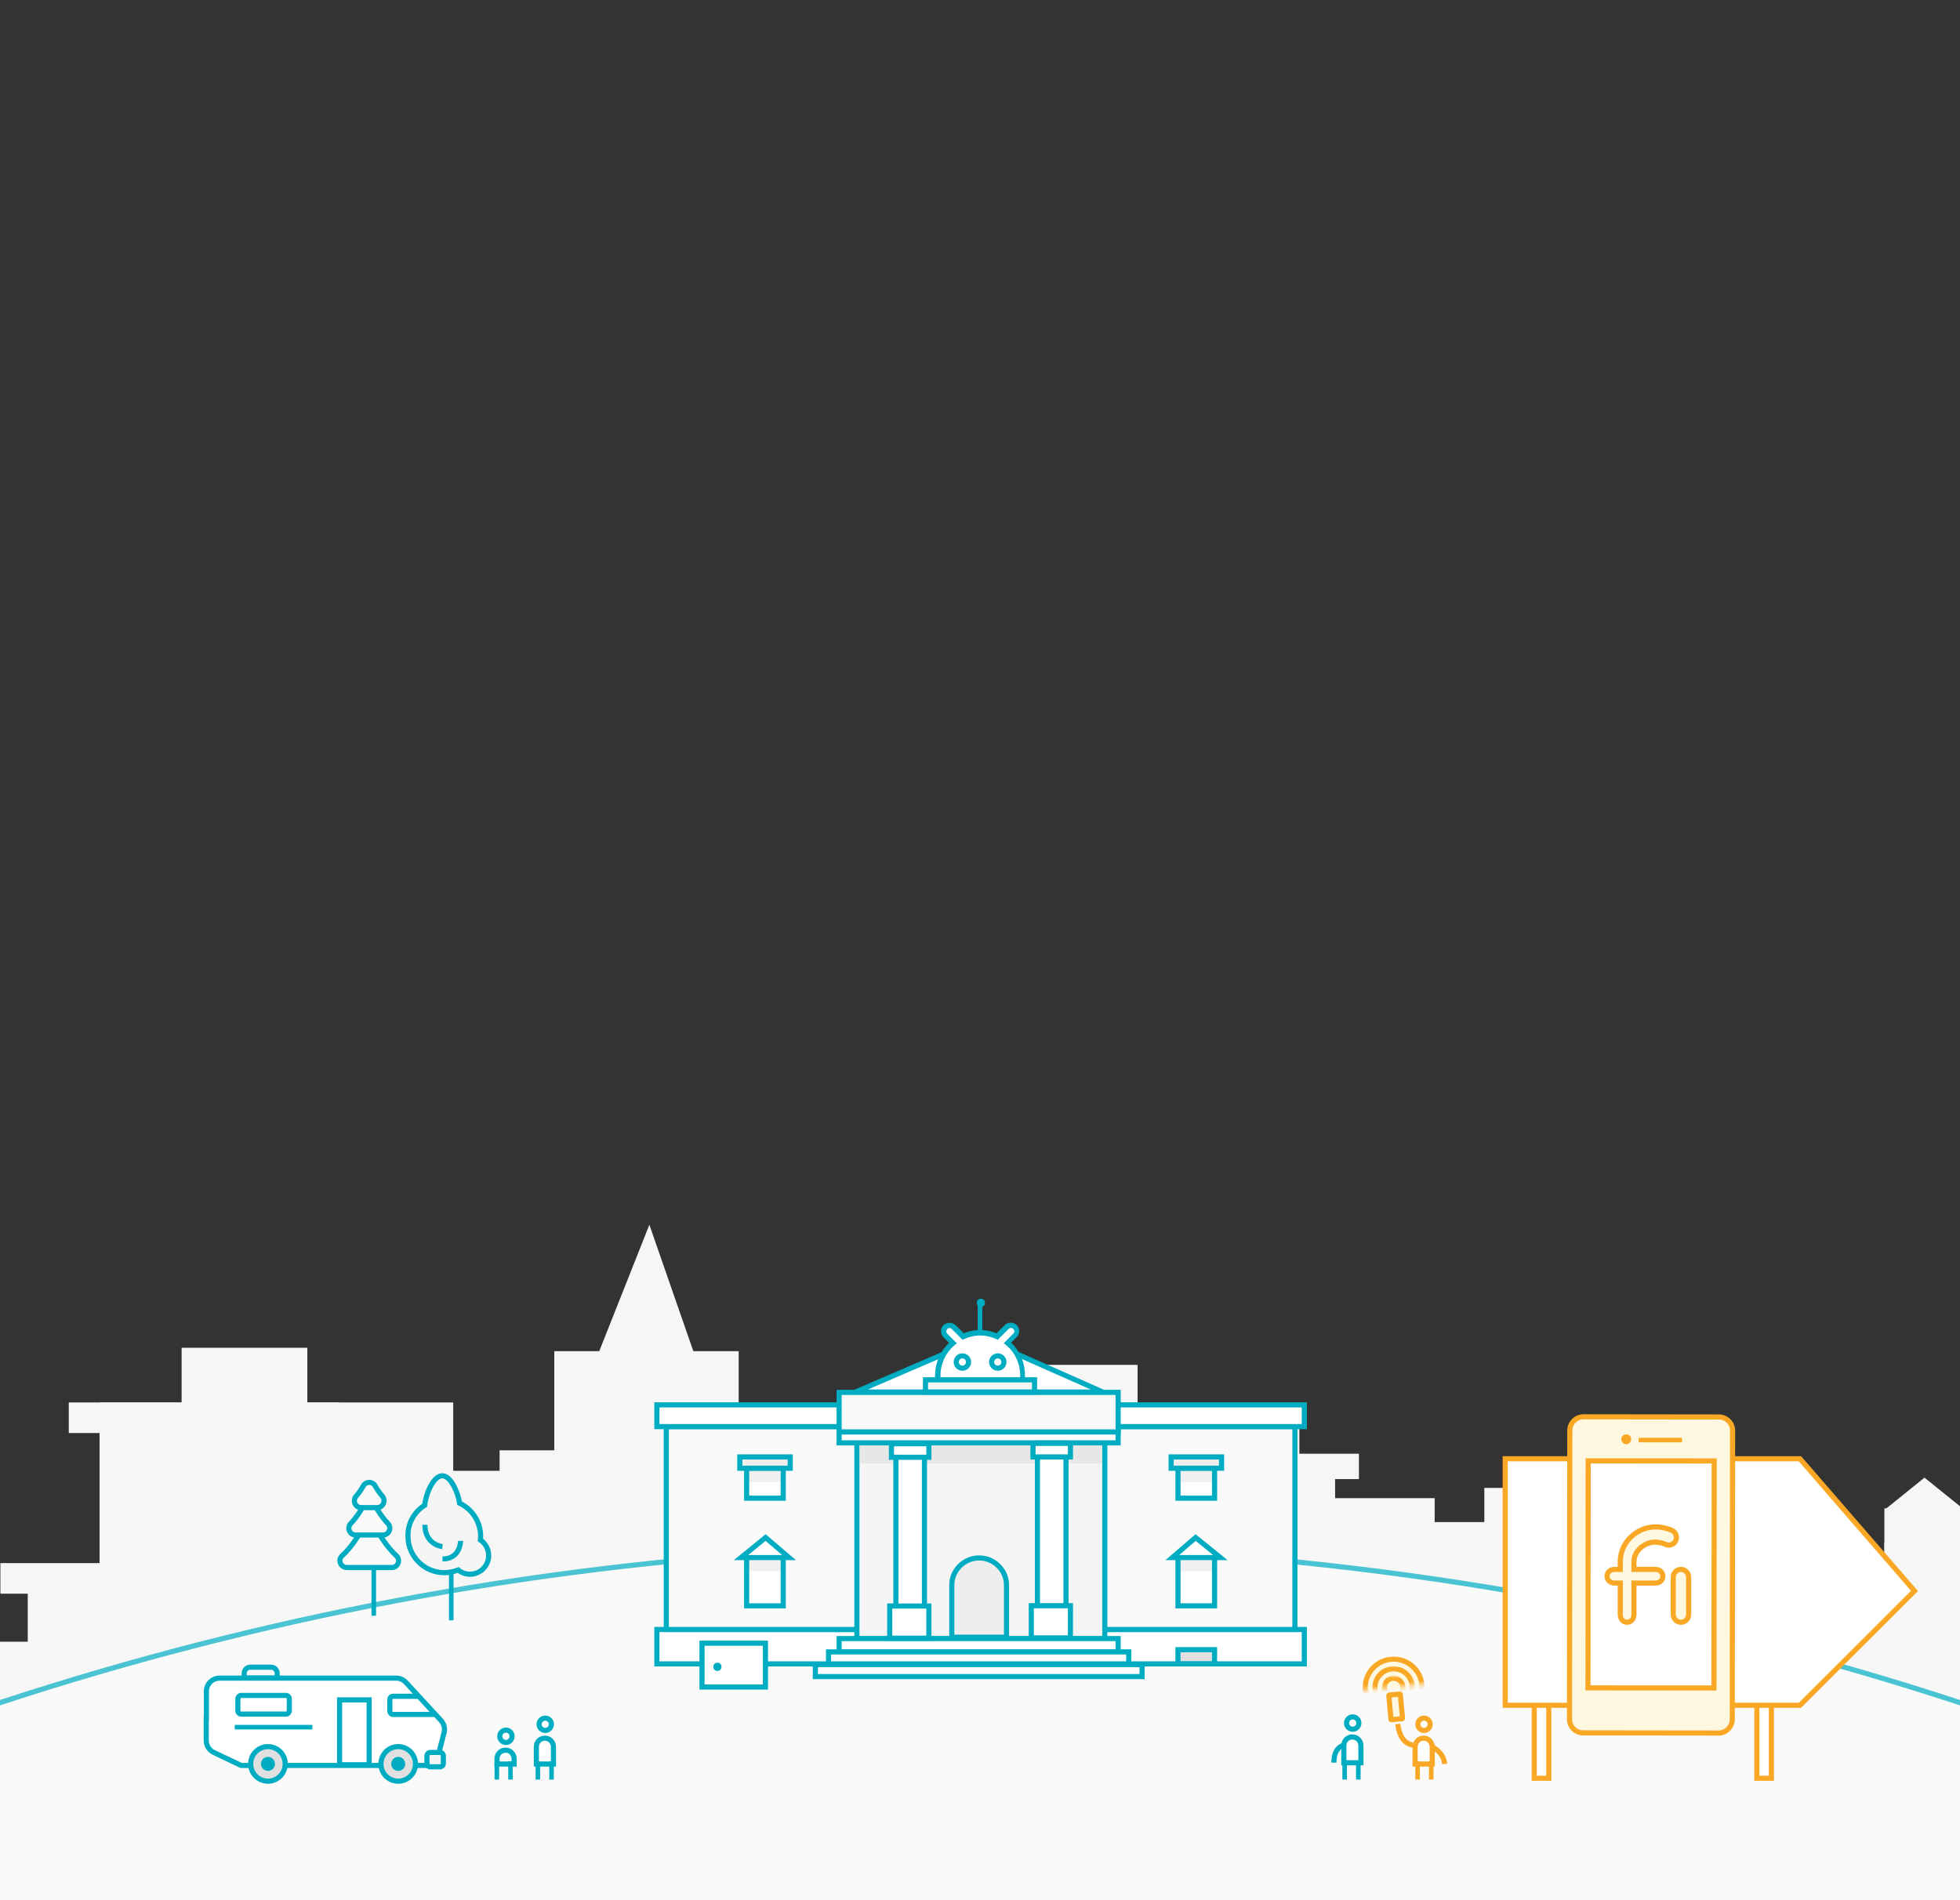 <?xml version="1.0" encoding="UTF-8" standalone="no"?>
<svg width="430px" height="417px" viewBox="0 0 430 417" version="1.1" xmlns="http://www.w3.org/2000/svg" xmlns:xlink="http://www.w3.org/1999/xlink">
    <rect x="0" y="0" width="430" height="417" fill="#333333" stroke="none"/>
    <!-- Generator: Sketch 40 (33762) - http://www.bohemiancoding.com/sketch -->
    <title>home_mobile</title>
    <desc>Created with Sketch.</desc>
    <defs>
        <polygon id="path-1" points="0.121 6.948 12.586 5.661 12.586 0.074 0.121 0.074 0.121 6.948"></polygon>
        <polygon id="path-3" points="7.61833238e-16 7.698 14.253 6.257 14.253 0 0 0 0 7.698"></polygon>
        <polygon id="path-5" points="0.744 5.229 8.962 4.38 8.962 0.697 0.744 0.697 0.744 5.229"></polygon>
        <polygon id="path-7" points="0 5.229 9.752 4.25 9.752 0 7.90586093e-16 0 0 5.229"></polygon>
        <polygon id="path-9" points="0.563 2.765 4.642 2.344 4.642 0.516 0.563 0.516 0.563 2.765"></polygon>
        <polygon id="path-11" points="9.80308648e-16 2.765 6.001 2.247 6.001 0 0 0 2.94092595e-15 2.765"></polygon>
    </defs>
    <g id="Hero" stroke="none" stroke-width="1" fill="none" fill-rule="evenodd">
        <g id="home_mobile">
            <g id="Group-8" transform="translate(-474, 109)">
                <g id="Landscape" transform="translate(0, 113.25)">
                    <g id="City" transform="translate(399.072, 46.5)" fill="#F6F6F6">
                        <polygon id="Fill-3" points="16.503 111.797 94.782 111.797 94.782 105 16.503 105"></polygon>
                        <polygon id="Fill-5" points="500.341 127.547 579.607 127.547 579.607 120.75 500.341 120.75"></polygon>
                        <polygon id="Fill-6" points="22.504 165.167 89.838 165.167 89.838 105 22.504 105"></polygon>
                        <polygon id="Fill-7" points="485.338 163.944 552.125 163.944 552.125 98.25 485.338 98.25"></polygon>
                        <polygon id="Fill-9" points="73.513 109.334 109.739 109.334 109.739 91.5 73.513 91.5"></polygon>
                        <polygon id="Fill-10" points="221.29 140.089 341.182 140.089 341.182 42 221.29 42"></polygon>
                        <polygon id="Fill-11" points="196.536 125.839 236.984 125.839 236.984 27.75 196.536 27.75"></polygon>
                        <polygon id="Fill-12" points="389.145 169.339 453.348 169.339 453.348 69.75 389.145 69.75"></polygon>
                        <polygon id="Fill-13" points="388.57 70.816 458.574 70.816 458.574 65.25 388.57 65.25"></polygon>
                        <polygon id="Fill-14" points="303.055 55.816 373.059 55.816 373.059 50.25 303.055 50.25"></polygon>
                        <polygon id="Fill-15" points="214.539 47.566 284.542 47.566 284.542 42 214.539 42"></polygon>
                        <polygon id="Fill-16" points="308.306 149.089 367.832 149.089 367.832 51 308.306 51"></polygon>
                        <polygon id="Fill-17" points="184.533 152.552 223.541 152.552 223.541 49.5 184.533 49.5"></polygon>
                        <polygon id="Fill-18" points="138.025 176.255 199.967 176.255 199.967 54 138.025 54"></polygon>
                        <polygon id="Fill-19" points="90.016 45.712 149.37 45.712 149.37 39 90.016 39"></polygon>
                        <polygon id="Fill-20" points="75.014 80.962 148.823 80.962 148.823 74.25 75.014 74.25"></polygon>
                        <polygon id="Fill-21" points="114.771 171.832 142.351 171.832 142.351 27 114.771 27"></polygon>
                        <polygon id="Fill-22" points="400.573 128.917 425.769 128.917 425.769 57.75 400.573 57.75"></polygon>
                        <polygon id="Fill-23" points="349.563 131.167 389.675 131.167 389.675 60 349.563 60"></polygon>
                        <polygon id="Fill-24" points="444.081 155.167 484.192 155.167 484.192 84 444.081 84"></polygon>
                        <polygon id="Fill-25" points="299.304 101.917 324.5 101.917 324.5 30.75 299.304 30.75"></polygon>
                        <polygon id="Fill-26" points="96.768 168.504 174.359 168.504 174.359 39 96.768 39"></polygon>
                        <polygon id="Fill-27" points="81.015 171.478 143.675 171.478 143.675 75 81.015 75"></polygon>
                        <polygon id="Fill-28" points="471.085 143.18 532.563 143.18 532.563 76.5 471.085 76.5"></polygon>
                        <polygon id="Fill-29" points="488.339 82.175 505.943 82.175 505.943 62.25 488.339 62.25"></polygon>
                        <polygon id="Fill-30" points="488.339 89.126 490.76 89.126 490.76 69.75 488.339 69.75"></polygon>
                        <polygon id="Fill-31" points="503.341 89.126 505.762 89.126 505.762 69.75 503.341 69.75"></polygon>
                        <polyline id="Fill-32" points="488.339 62.595 497.14 55.5 505.943 62.595"></polyline>
                        <polygon id="Fill-33" points="217.392 0 204.787 31.799 228.195 31.076"></polygon>
                    </g>
                    <ellipse id="Oval-2" stroke="#4AC3D2" stroke-width="1.125" fill="#FAFAFA" cx="689" cy="805.875" rx="689" ry="688.875"></ellipse>
                </g>
                <g id="Group-12" transform="translate(766.643, 267.75)" stroke="#00ACC1" stroke-width="1.125" fill="#FFFFFF">
                    <ellipse id="Oval" cx="4.126" cy="1.352" rx="1.35" ry="1.352"></ellipse>
                    <g id="Group" transform="translate(1.988, 4.208)">
                        <path d="M3.938,2.104 C3.938,1.052 3.113,0.188 2.063,0.188 C1.013,0.188 0.188,1.014 0.188,2.066 L0.188,5.861 L3.938,5.861 L3.938,2.104 L3.938,2.104 Z" id="Shape"></path>
                        <path id="Shape"></path>
                        <path id="Shape"></path>
                    </g>
                    <path id="Shape"></path>
                    <path d="M2.175,6.236 C2.175,6.236 0,6.499 0,10.031" id="Shape"></path>
                </g>
                <g id="Group-15" transform="translate(618.112, 175.5)">
                    <rect id="Rectangle-path" fill="#F5F5F5" x="129.473" y="26.934" width="11.477" height="11.458"></rect>
                    <rect id="Rectangle-path" stroke="#00ACC1" stroke-width="1.125" fill="#FFFFFF" x="0" y="73.068" width="44.146" height="7.551"></rect>
                    <rect id="Rectangle-path" stroke="#00ACC1" stroke-width="1.125" fill="#FAFAFA" x="2.063" y="28.549" width="42.083" height="44.519"></rect>
                    <rect id="Rectangle-path" stroke="#00ACC1" stroke-width="1.125" fill="#FFFFFF" x="0" y="23.778" width="44.146" height="4.771"></rect>
                    <path id="Shape" stroke="#00ACC1" stroke-width="1.125" fill="#FAFAFA"></path>
                    <path id="Shape" stroke="#00ACC1" stroke-width="1.125" fill="#FAFAFA"></path>
                    <rect id="Rectangle-path" stroke="#00ACC1" stroke-width="1.125" fill="#FFFFFF" x="19.691" y="56.726" width="8.026" height="11.158"></rect>
                    <polygon id="Shape" stroke="#00ACC1" stroke-width="1.125" fill="#FFFFFF" points="18.453 57.289 28.993 57.289 23.854 52.894"></polygon>
                    <rect id="Rectangle-path" stroke="#00ACC1" stroke-width="1.125" fill="#FFFFFF" x="19.691" y="37.679" width="8.026" height="6.574"></rect>
                    <rect id="Rectangle-path" stroke="#00ACC1" stroke-width="1.125" fill="#EEEEEE" x="18.191" y="35.199" width="11.065" height="2.48"></rect>
                    <rect id="Rectangle-path" fill="#9E9E9E" opacity="0.15" x="20.254" y="38.242" width="6.901" height="2.48"></rect>
                    <rect id="Rectangle-path" fill="#9E9E9E" opacity="0.15" x="20.254" y="57.815" width="6.901" height="2.48"></rect>
                    <rect id="Rectangle-path" stroke="#00ACC1" stroke-width="1.125" fill="#FFFFFF" x="97.893" y="73.068" width="44.146" height="7.551"></rect>
                    <rect id="Rectangle-path" stroke="#00ACC1" stroke-width="1.125" fill="#FAFAFA" x="97.893" y="28.549" width="42.083" height="44.519"></rect>
                    <rect id="Rectangle-path" stroke="#00ACC1" stroke-width="1.125" fill="#F5F5F5" x="43.883" y="28.737" width="54.385" height="46.397"></rect>
                    <rect id="Rectangle-path" stroke="#00ACC1" stroke-width="1.125" fill="#FFFFFF" x="97.893" y="23.778" width="44.146" height="4.771"></rect>
                    <rect id="Rectangle-path" stroke="#00ACC1" stroke-width="1.125" fill="#FFFFFF" x="39.982" y="29.714" width="61.211" height="2.404"></rect>
                    <rect id="Rectangle-path" stroke="#00ACC1" stroke-width="1.125" fill="#FFFFFF" x="39.982" y="75.059" width="61.211" height="2.93"></rect>
                    <rect id="Rectangle-path" stroke="#00ACC1" stroke-width="1.125" fill="#FFFFFF" x="37.657" y="77.99" width="65.862" height="2.63"></rect>
                    <rect id="Rectangle-path" stroke="#00ACC1" stroke-width="1.125" fill="#FFFFFF" x="34.769" y="80.77" width="71.676" height="2.63"></rect>
                    <rect id="Rectangle-path" stroke="#00ACC1" stroke-width="1.125" fill="#FAFAFA" x="39.982" y="21.036" width="61.211" height="8.678"></rect>
                    <path id="Shape" stroke="#00ACC1" stroke-width="1.125" fill="#FAFAFA"></path>
                    <path id="Shape" stroke="#00ACC1" stroke-width="1.125" fill="#FAFAFA"></path>
                    <path d="M64.699,74.759 L64.699,63.3 C64.699,60.032 67.437,57.364 70.7,57.364 C73.963,57.364 76.701,60.032 76.701,63.3 L76.701,74.759 L64.699,74.759 L64.699,74.759 Z" id="Shape" stroke="#00ACC1" stroke-width="1.125" fill="#EEEEEE"></path>
                    <rect id="Rectangle-path" stroke="#00ACC1" stroke-width="1.125" fill="#FFFFFF" x="114.321" y="56.726" width="8.026" height="11.158"></rect>
                    <polygon id="Shape" stroke="#00ACC1" stroke-width="1.125" fill="#FFFFFF" points="123.622 57.289 113.083 57.289 118.184 52.894"></polygon>
                    <rect id="Rectangle-path" stroke="#00ACC1" stroke-width="1.125" fill="#FFFFFF" x="114.321" y="37.679" width="8.026" height="6.574"></rect>
                    <rect id="Rectangle-path" stroke="#00ACC1" stroke-width="1.125" fill="#E0E0E0" x="114.321" y="77.501" width="8.026" height="3.081"></rect>
                    <rect id="Rectangle-path" stroke="#00ACC1" stroke-width="1.125" fill="#EEEEEE" x="112.82" y="35.199" width="11.065" height="2.48"></rect>
                    <rect id="Rectangle-path" fill="#9E9E9E" opacity="0.15" x="114.883" y="38.242" width="6.901" height="2.48"></rect>
                    <rect id="Rectangle-path" fill="#DBDBDB" opacity="0.5" x="44.446" y="32.682" width="53.222" height="3.982"></rect>
                    <rect id="Rectangle-path" fill="#9E9E9E" opacity="0.15" x="114.883" y="57.815" width="6.901" height="2.48"></rect>
                    <g id="Group" transform="translate(82.14, 32.118)" stroke="#00ACC1" stroke-width="1.125" fill="#FFFFFF">
                        <rect id="Rectangle-path" x="1.35" y="0.038" width="6.264" height="37.005"></rect>
                        <rect id="Rectangle-path" x="0" y="35.728" width="8.589" height="7.063"></rect>
                        <rect id="Rectangle-path" x="0.375" y="0.113" width="8.214" height="2.968"></rect>
                    </g>
                    <g id="Group" transform="translate(51.009, 32.118)" stroke="#00ACC1" stroke-width="1.125" fill="#FFFFFF">
                        <rect id="Rectangle-path" x="1.425" y="0.113" width="6.264" height="37.005"></rect>
                        <rect id="Rectangle-path" x="0.075" y="35.803" width="8.589" height="7.063"></rect>
                        <rect id="Rectangle-path" x="0.45" y="0.188" width="8.214" height="2.968"></rect>
                    </g>
                    <polygon id="Shape" stroke="#00ACC1" stroke-width="1.125" fill="#FFFFFF" points="97.818 20.962 43.583 20.962 71.075 9.114"></polygon>
                    <g id="Group" transform="translate(60.761, 5.511)">
                        <g id="Shape">
                            <path d="M0.825,13.337 L0.825,11.797 C0.825,9.016 2.025,6.499 4.126,4.696 L2.475,3.043 C1.988,2.555 1.988,1.728 2.475,1.202 C2.738,0.939 3.038,0.827 3.376,0.827 C3.713,0.827 4.051,0.977 4.276,1.202 L6.376,3.306 C7.576,2.743 8.852,2.48 10.127,2.48 C11.402,2.48 12.677,2.743 13.878,3.306 L15.978,1.202 C16.203,0.977 16.541,0.827 16.878,0.827 C17.216,0.827 17.553,0.977 17.778,1.202 C18.266,1.691 18.266,2.517 17.778,3.043 L16.128,4.696 C18.228,6.462 19.429,9.016 19.429,11.797 L19.429,13.337 L0.825,13.337 L0.825,13.337 Z" fill="#FFFFFF"></path>
                            <path d="M3.413,1.39 C3.601,1.39 3.788,1.465 3.938,1.615 L6.301,3.982 C7.464,3.419 8.777,3.043 10.164,3.043 L10.164,3.043 C11.552,3.043 12.865,3.419 14.028,3.982 L16.39,1.615 C16.541,1.465 16.728,1.39 16.916,1.39 C17.103,1.39 17.291,1.465 17.441,1.615 C17.741,1.916 17.741,2.367 17.441,2.63 L15.34,4.734 C17.516,6.312 18.941,8.866 18.941,11.797 L18.941,12.773 L1.463,12.773 L1.463,11.797 C1.463,8.904 2.888,6.349 5.063,4.771 L2.963,2.667 C2.663,2.367 2.663,1.916 2.963,1.653 C3.038,1.465 3.226,1.39 3.413,1.39 L3.413,1.39 Z M3.413,0.263 L3.413,1.39 L3.413,0.263 C2.926,0.263 2.438,0.451 2.1,0.789 C1.388,1.503 1.388,2.705 2.1,3.419 L3.338,4.659 C1.388,6.499 0.3,9.054 0.263,11.759 L0.263,12.736 L0.263,13.863 L1.388,13.863 L18.866,13.863 L19.991,13.863 L19.991,12.736 L19.991,11.759 C19.991,9.016 18.903,6.499 16.953,4.621 L18.191,3.381 C18.903,2.667 18.903,1.465 18.191,0.751 C17.853,0.413 17.366,0.225 16.878,0.225 C16.39,0.225 15.903,0.413 15.565,0.751 L13.765,2.555 C12.602,2.066 11.365,1.841 10.164,1.841 C8.927,1.841 7.726,2.066 6.564,2.555 L4.763,0.751 C4.351,0.451 3.901,0.263 3.413,0.263 L3.413,0.263 L3.413,0.263 Z" fill="#00ACC1"></path>
                        </g>
                        <ellipse id="Oval" stroke="#00ACC1" stroke-width="1.125" fill="#FFFFFF" cx="6.264" cy="8.866" rx="1.35" ry="1.352"></ellipse>
                        <ellipse id="Oval" stroke="#00ACC1" stroke-width="1.125" fill="#FFFFFF" cx="14.028" cy="8.866" rx="1.35" ry="1.352"></ellipse>
                    </g>
                    <rect id="Rectangle-path" stroke="#00ACC1" stroke-width="1.125" fill="#F5F5F5" x="58.923" y="18.284" width="23.929" height="2.667"></rect>
                    <path id="Shape" stroke="#00ACC1" stroke-width="1.125"></path>
                    <ellipse id="Oval" fill="#00ACC1" cx="71.075" cy="1.378" rx="0.9" ry="0.902"></ellipse>
                    <g id="Group" transform="translate(9.752, 76.074)">
                        <rect id="Rectangle-path" stroke="#00ACC1" stroke-width="1.125" fill="#FFFFFF" x="0.15" y="0" width="13.915" height="9.618"></rect>
                        <path id="Shape" stroke="#00ACC1" stroke-width="1.125"></path>
                        <ellipse id="Oval" fill="#00ACC1" cx="3.526" cy="5.184" rx="0.9" ry="0.902"></ellipse>
                        <path id="Shape" stroke="#00ACC1" stroke-width="1.125"></path>
                        <path id="Shape" stroke="#00ACC1" stroke-width="1.125"></path>
                    </g>
                </g>
                <g id="Group-23" transform="translate(804.15, 201.75)">
                    <rect id="Rectangle-path" stroke="#F9A825" stroke-width="1.125" fill="#FFFFFF" x="6.451" y="55.64" width="3.188" height="23.818"></rect>
                    <rect id="Rectangle-path" stroke="#F9A825" stroke-width="1.125" fill="#FFFFFF" x="55.285" y="55.64" width="3.188" height="23.818"></rect>
                    <polygon id="Shape" stroke="#F9A825" stroke-width="1.125" fill="#FFFFFF" points="0.075 63.453 64.737 63.453 89.866 38.357 64.737 9.355 0.075 9.355"></polygon>
                    <g id="Group" transform="translate(13.878, 0)">
                        <path d="M3.301,69.502 L33.006,69.539 C34.656,69.539 36.007,68.187 36.007,66.534 L36.082,3.193 C36.082,1.54 34.731,0.188 33.081,0.188 L3.376,0.15 C1.725,0.15 0.375,1.503 0.375,3.156 L0.3,66.496 C0.3,68.187 1.65,69.502 3.301,69.502 L3.301,69.502 Z" id="Shape" stroke="#F9A825" stroke-width="1.125" fill="#FFF8E1"></path>
                        <rect id="Rectangle-path" stroke="#F9A825" stroke-width="1.125" fill="#FFFFFF" transform="translate(18.196, 34.729) rotate(180.053) translate(-18.196, -34.729) " x="4.375" y="9.821" width="27.643" height="49.816"></rect>
                        <ellipse id="Oval" fill="#F9A825" cx="12.752" cy="5.072" rx="1.088" ry="1.089"></ellipse>
                        <path id="Shape" stroke="#F9A825" stroke-width="1.125"></path>
                    </g>
                    <g id="Group" transform="translate(22.129, 24.044)" stroke="#F9A825" stroke-width="1.125" fill="#FFF8E1">
                        <path d="M15.34,3.344 C15.753,2.517 15.415,1.503 14.628,1.089 C13.652,0.601 12.227,0.263 10.952,0.263 C6.751,0.263 3.188,3.719 3.188,7.852 L3.188,9.58 L1.95,9.58 C1.05,9.58 0.3,10.144 0.3,11.083 C0.3,12.022 1.05,12.585 1.95,12.585 L3.188,12.585 L3.188,19.498 C3.188,20.437 3.788,21.189 4.688,21.189 C5.589,21.189 6.189,20.437 6.189,19.498 L6.189,12.585 L10.877,12.585 C11.777,12.585 12.527,12.022 12.527,11.083 C12.527,10.144 11.777,9.58 10.877,9.58 L6.189,9.58 L6.189,7.852 C6.189,5.598 8.439,3.607 10.802,3.607 C11.552,3.607 12.527,3.794 13.015,4.057 C13.84,4.508 14.928,4.17 15.34,3.344 L15.34,3.344 Z" id="Shape"></path>
                        <path d="M16.503,9.58 C15.603,9.58 14.815,10.331 14.815,11.271 L14.815,19.498 C14.815,20.437 15.603,21.189 16.503,21.189 C17.403,21.189 18.191,20.437 18.191,19.498 L18.191,11.271 C18.191,10.331 17.403,9.58 16.503,9.58 L16.503,9.58 Z" id="Shape"></path>
                    </g>
                </g>
                <g id="Group" transform="translate(563.352, 214.5)" stroke="#00ACC1" stroke-width="1.125">
                    <path d="M3.826,6.8 C4.013,4.508 5.664,0.338 7.689,0.338 C9.564,0.338 11.14,4.02 11.477,6.349 C14.178,7.626 16.09,10.406 16.09,13.6 C16.09,13.863 16.09,14.163 16.053,14.426 C17.141,15.178 17.853,16.417 17.853,17.845 C17.853,20.099 16.015,21.94 13.765,21.94 C12.79,21.94 11.852,21.602 11.177,21.001 C10.239,21.377 9.189,21.602 8.139,21.602 C3.713,21.602 0.15,17.995 0.15,13.6 C0.075,10.745 1.575,8.228 3.826,6.8 L3.826,6.8 Z" id="Shape" fill="#F5F5F5"></path>
                    <path id="Shape"></path>
                    <path d="M11.702,14.614 C11.702,14.614 11.702,18.596 7.726,18.596" id="Shape"></path>
                    <path d="M7.726,15.891 C7.726,15.891 3.863,15.516 3.863,11.083" id="Shape"></path>
                </g>
                <g id="Group" transform="translate(548.349, 216)" stroke="#00ACC1" stroke-width="1.125">
                    <path d="M0.713,16.38 C2.776,14.501 4.313,11.984 5.326,10.068 C5.889,8.979 7.426,8.979 7.989,10.068 C9.002,11.984 10.539,14.464 12.602,16.38 C13.615,17.319 12.94,18.972 11.59,18.972 L1.763,18.972 C0.375,18.972 -0.3,17.282 0.713,16.38 L0.713,16.38 Z" id="Shape" fill="#FAFAFA"></path>
                    <path d="M2.625,9.279 C3.788,8.077 4.688,6.65 5.363,5.447 C5.926,4.433 7.426,4.433 7.989,5.447 C8.664,6.65 9.564,8.077 10.727,9.279 C11.665,10.256 10.989,11.834 9.677,11.834 L3.713,11.834 C2.325,11.834 1.688,10.256 2.625,9.279 L2.625,9.279 Z" id="Shape" fill="#FAFAFA"></path>
                    <path d="M3.788,3.306 C4.426,2.592 4.951,1.766 5.363,1.052 C5.926,0.038 7.389,0.038 7.951,1.052 C8.364,1.803 8.889,2.592 9.527,3.306 C10.352,4.283 9.714,5.823 8.402,5.823 L4.876,5.823 C3.601,5.823 2.926,4.32 3.788,3.306 L3.788,3.306 Z" id="Shape" fill="#FAFAFA"></path>
                    <path id="Shape"></path>
                </g>
                <g id="Group-4" transform="translate(582.856, 267.75)" stroke="#00ACC1" stroke-width="1.125" fill="#FFFFFF">
                    <ellipse id="Oval" cx="2.138" cy="4.251" rx="1.35" ry="1.352"></ellipse>
                    <g id="Group" transform="translate(0, 7.106)">
                        <path d="M3.938,2.104 C3.938,1.052 3.113,0.188 2.063,0.188 C1.013,0.188 0.188,1.014 0.188,2.066 L0.188,3.231 L3.938,3.231 L3.938,2.104 L3.938,2.104 Z" id="Shape"></path>
                        <path id="Shape"></path>
                        <path id="Shape"></path>
                    </g>
                    <ellipse id="Oval" cx="10.764" cy="1.621" rx="1.35" ry="1.352"></ellipse>
                    <g id="Group" transform="translate(8.627, 4.477)">
                        <path d="M3.938,2.104 C3.938,1.052 3.113,0.188 2.063,0.188 C1.013,0.188 0.188,1.014 0.188,2.066 L0.188,5.861 L3.938,5.861 L3.938,2.104 L3.938,2.104 Z" id="Shape"></path>
                        <path id="Shape"></path>
                        <path id="Shape"></path>
                    </g>
                </g>
                <g id="Group-4" transform="translate(772.645, 254.25)">
                    <ellipse id="Oval" stroke="#F9A825" stroke-width="1.125" fill="#FFFFFF" cx="13.765" cy="15.121" rx="1.35" ry="1.352"></ellipse>
                    <path d="M14.65,23.841 C14.65,23.841 18.06,22.731 18.295,19.648" id="Stroke-43" stroke="#F9A825" stroke-width="1.125" transform="translate(16.472, 21.744) scale(1, -1) translate(-16.472, -21.744) "></path>
                    <path d="M11.338,19.651 C11.338,19.651 8.51,19.631 8.018,15.064" id="Stroke-45" stroke="#F9A825" stroke-width="1.125"></path>
                    <g id="Group" transform="translate(11.627, 17.977)" stroke="#F9A825" stroke-width="1.125" fill="#FFFFFF">
                        <path d="M3.938,2.104 C3.938,1.052 3.113,0.188 2.063,0.188 C1.013,0.188 0.188,1.014 0.188,2.066 L0.188,5.861 L3.938,5.861 L3.938,2.104 L3.938,2.104 Z" id="Shape"></path>
                        <path id="Shape"></path>
                        <path id="Shape"></path>
                    </g>
                    <path d="M6.155,8.704 L8.438,8.492 C8.569,8.479 8.564,8.504 8.581,8.688 L9.056,13.797 C9.065,13.911 9.038,13.887 8.926,13.899 L6.651,14.11 C6.535,14.12 6.535,14.147 6.523,14.031 L6.043,8.835 C6.032,8.721 6.047,8.714 6.162,8.703" id="Stroke-25" stroke="#F9A825" stroke-width="1.125" fill="#FFF8E1"></path>
                    <g id="Group-22">
                        <g id="Group-7">
                            <g id="Group-3" transform="translate(0.75, 0.75)">
                                <mask id="mask-2" fill="white">
                                    <use xlink:href="#path-1"></use>
                                </mask>
                                <g id="Clip-2"></g>
                                <path d="M0.155,6.945 C-0.199,3.523 2.289,0.461 5.713,0.107 C9.135,-0.246 12.199,2.242 12.552,5.663 C12.906,9.087 10.417,12.149 6.995,12.502 C3.571,12.856 0.508,10.368 0.155,6.945" id="Fill-1" fill="#FFF8E1" mask="url(#mask-2)"></path>
                            </g>
                            <g id="Group-6">
                                <mask id="mask-4" fill="white">
                                    <use xlink:href="#path-3"></use>
                                </mask>
                                <g id="Clip-5"></g>
                                <path d="M0.905,7.695 C0.551,4.273 3.039,1.21 6.463,0.857 C9.886,0.504 12.949,2.992 13.302,6.413 C13.656,9.837 11.168,12.899 7.745,13.252 C4.321,13.606 1.258,11.118 0.905,7.695 L0.905,7.695 Z" id="Stroke-4" stroke="#F9A825" stroke-width="1.125" mask="url(#mask-4)"></path>
                            </g>
                        </g>
                        <g id="Group-14" transform="translate(2.25, 2.25)">
                            <g id="Group-10">
                                <mask id="mask-6" fill="white">
                                    <use xlink:href="#path-5"></use>
                                </mask>
                                <g id="Clip-9"></g>
                                <path d="M0.766,5.226 C0.534,2.97 2.174,0.953 4.431,0.72 C6.686,0.485 8.707,2.125 8.94,4.382 C9.173,6.639 7.532,8.658 5.275,8.891 C3.019,9.124 0.999,7.484 0.766,5.226" id="Fill-8" fill="#FFF8E1" mask="url(#mask-6)"></path>
                            </g>
                            <g id="Group-13">
                                <mask id="mask-8" fill="white">
                                    <use xlink:href="#path-7"></use>
                                </mask>
                                <g id="Clip-12"></g>
                                <path d="M0.766,5.226 C0.534,2.97 2.174,0.953 4.431,0.72 C6.686,0.485 8.707,2.125 8.94,4.382 C9.173,6.639 7.532,8.658 5.275,8.891 C3.019,9.124 0.999,7.484 0.766,5.226 L0.766,5.226 Z" id="Stroke-11" stroke="#F9A825" stroke-width="1.125" mask="url(#mask-8)"></path>
                            </g>
                        </g>
                        <g id="Group-21" transform="translate(4.501, 4.5)">
                            <g id="Group-17">
                                <mask id="mask-10" fill="white">
                                    <use xlink:href="#path-9"></use>
                                </mask>
                                <g id="Clip-16"></g>
                                <path d="M0.574,2.763 C0.459,1.644 1.273,0.642 2.393,0.527 C3.513,0.411 4.514,1.224 4.631,2.346 C4.747,3.465 3.932,4.467 2.812,4.582 C1.692,4.698 0.69,3.885 0.574,2.763" id="Fill-15" fill="#FFF8E1" mask="url(#mask-10)"></path>
                            </g>
                            <g id="Group-20">
                                <mask id="mask-12" fill="white">
                                    <use xlink:href="#path-11"></use>
                                </mask>
                                <g id="Clip-19"></g>
                                <path d="M0.574,2.763 C0.459,1.644 1.273,0.642 2.393,0.527 C3.513,0.411 4.514,1.224 4.631,2.346 C4.747,3.465 3.932,4.467 2.812,4.582 C1.692,4.698 0.69,3.885 0.574,2.763 L0.574,2.763 Z" id="Stroke-18" stroke="#F9A825" stroke-width="1.125" mask="url(#mask-12)"></path>
                            </g>
                        </g>
                    </g>
                </g>
                <g id="Group" transform="translate(519.094, 256.5)">
                    <path d="M0.15,11.458 L0.15,16.417 C0.15,17.545 0.788,18.559 1.8,19.047 L7.801,21.902 L50.484,21.902 L52.322,14.727 C52.585,13.788 52.322,12.773 51.647,12.022 L43.958,3.682 C43.395,3.081 42.645,2.743 41.82,2.743 L3.076,2.743 C1.463,2.743 0.188,4.057 0.188,5.635 L0.188,11.458 L0.15,11.458 Z" id="Shape" stroke="#00ACC1" stroke-width="1.125" fill="#FFFFFF"></path>
                    <ellipse id="Oval" stroke="#00ACC1" stroke-width="1.125" fill="#E0E0E0" cx="13.69" cy="21.564" rx="3.788" ry="3.794"></ellipse>
                    <ellipse id="Oval" stroke="#00ACC1" stroke-width="1.125" fill="#E0E0E0" cx="42.27" cy="21.564" rx="3.788" ry="3.794"></ellipse>
                    <ellipse id="Oval" fill="#00ACC1" cx="42.27" cy="21.564" rx="1.538" ry="1.54"></ellipse>
                    <ellipse id="Oval" fill="#00ACC1" cx="13.69" cy="21.564" rx="1.538" ry="1.54"></ellipse>
                    <path d="M49.321,22.203 L51.422,22.203 C51.834,22.203 52.172,21.865 52.172,21.452 L52.172,19.799 C52.172,19.385 51.834,19.047 51.422,19.047 L49.321,19.047 C48.909,19.047 48.571,19.385 48.571,19.799 L48.571,21.452 C48.571,21.865 48.909,22.203 49.321,22.203 L49.321,22.203 Z" id="Shape" stroke="#00ACC1" stroke-width="1.125" fill="#F5F5F5"></path>
                    <rect id="Rectangle-path" stroke="#00ACC1" stroke-width="1.125" fill="#FFFFFF" x="29.405" y="7.514" width="6.489" height="14.238"></rect>
                    <path id="Shape" stroke="#00ACC1" stroke-width="1.125"></path>
                    <path id="Shape" stroke="#00ACC1" stroke-width="1.125"></path>
                    <path id="Shape" stroke="#00ACC1" stroke-width="1.125"></path>
                    <path d="M8.477,2.705 L15.715,2.705 L15.715,1.691 C15.715,0.939 15.115,0.338 14.365,0.338 L9.827,0.338 C9.077,0.338 8.477,0.939 8.477,1.691 L8.477,2.705 L8.477,2.705 Z" id="Shape" stroke="#00ACC1" stroke-width="1.125"></path>
                    <path d="M7.839,10.632 L17.628,10.632 C18.041,10.632 18.378,10.294 18.378,9.881 L18.378,7.288 C18.378,6.875 18.041,6.537 17.628,6.537 L7.839,6.537 C7.426,6.537 7.089,6.875 7.089,7.288 L7.089,9.881 C7.089,10.294 7.426,10.632 7.839,10.632 L7.839,10.632 Z" id="Shape" stroke="#00ACC1" stroke-width="1.125"></path>
                    <path d="M50.372,10.707 L41.145,10.707 C40.732,10.707 40.432,10.369 40.432,9.993 L40.432,7.439 C40.432,7.025 40.77,6.725 41.145,6.725 L46.733,6.725" id="Shape" stroke="#00ACC1" stroke-width="1.125"></path>
                </g>
            </g>
            <path d="M82,344 L82,354.05" id="Line" stroke="#00ACC1" stroke-linecap="square"></path>
            <path d="M99,345 L99,355.05" id="Line" stroke="#00ACC1" stroke-linecap="square"></path>
            <path d="M109,387 L109,390" id="Line" stroke="#00ACC1" stroke-linecap="square"></path>
            <path d="M112,387 L112,390" id="Line" stroke="#00ACC1" stroke-linecap="square"></path>
            <path d="M118,387 L118,390" id="Line" stroke="#00ACC1" stroke-linecap="square"></path>
            <path d="M121,387 L121,390" id="Line" stroke="#00ACC1" stroke-linecap="square"></path>
            <path d="M295,387 L295,390" id="Line" stroke="#00ACC1" stroke-linecap="square"></path>
            <path d="M298,387 L298,390" id="Line" stroke="#00ACC1" stroke-linecap="square"></path>
            <path d="M311,387 L311,390" id="Line" stroke="#F9A825" stroke-linecap="square"></path>
            <path d="M314,387 L314,390" id="Line" stroke="#F9A825" stroke-linecap="square"></path>
            <path d="M215,286.477 L215,292" id="Line" stroke="#00ACC1" stroke-linecap="square"></path>
            <path d="M52,379 L68.031,379" id="Line" stroke="#00ACC1" stroke-linecap="square"></path>
            <path d="M360,316 L368.515,316" id="Line" stroke="#F9A825" stroke-linecap="square"></path>
        </g>
    </g>
</svg>